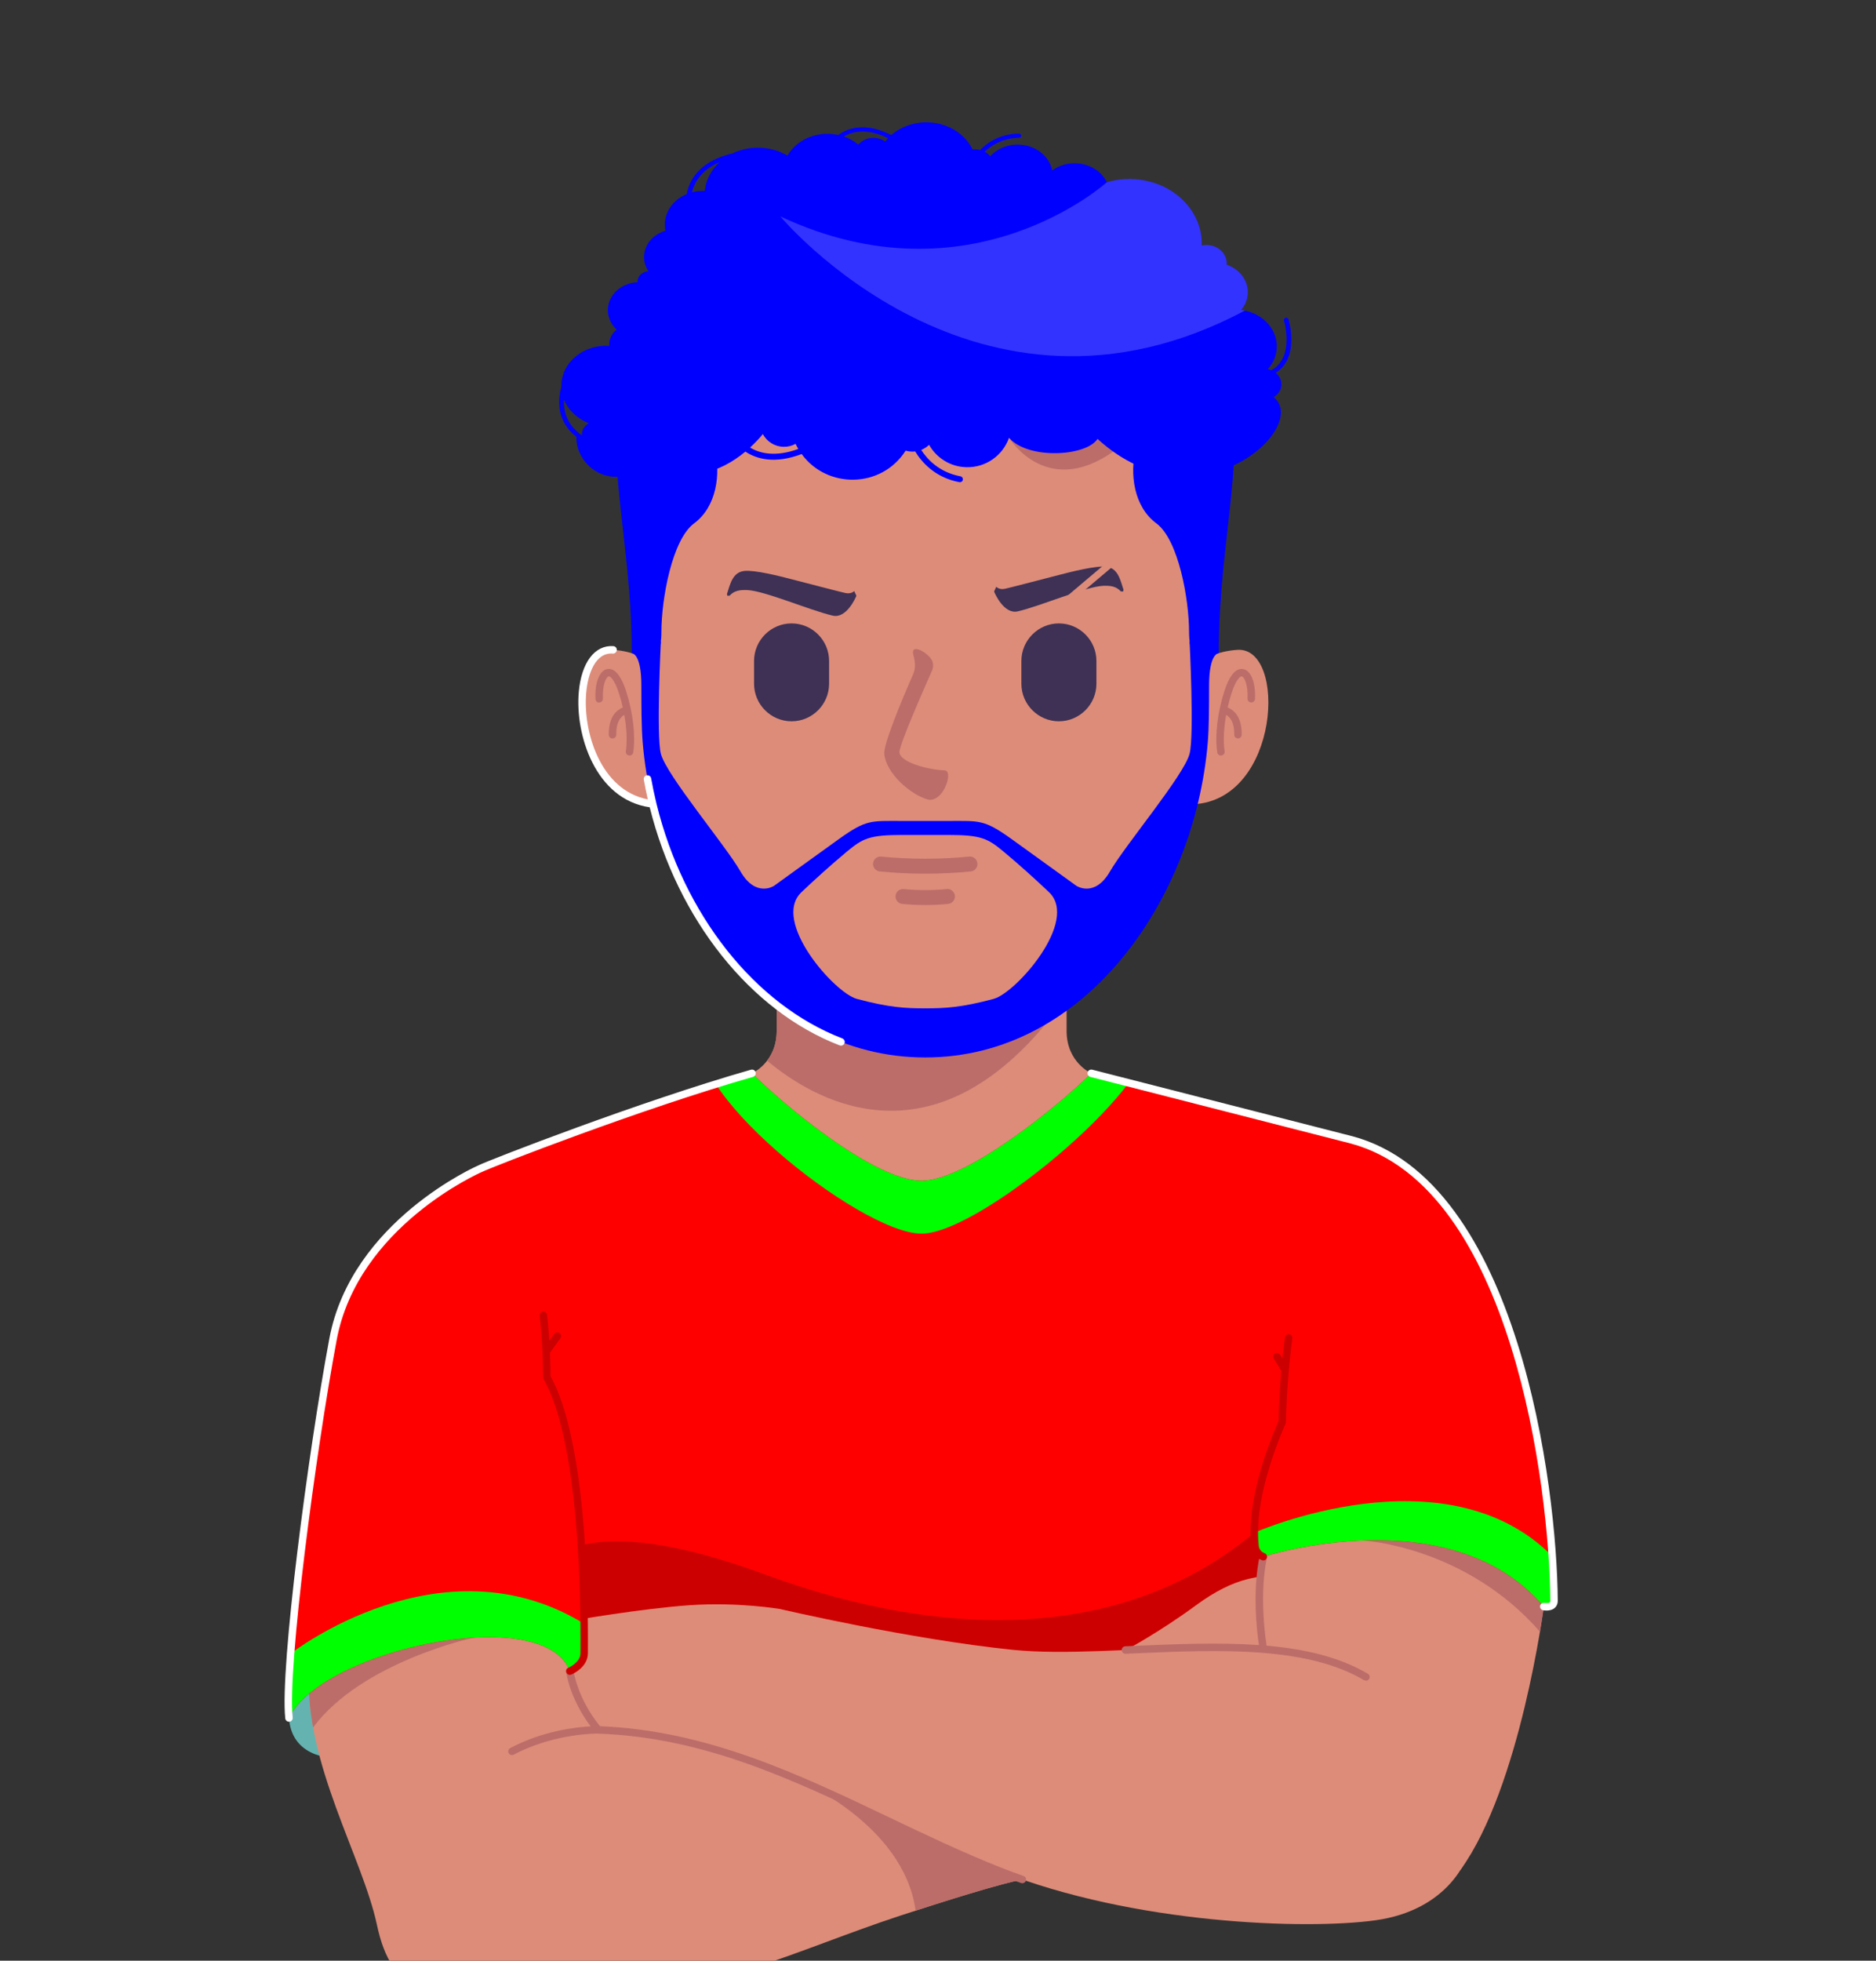 <svg width="224" height="234" viewBox="0 0 224 234" fill="none" xmlns="http://www.w3.org/2000/svg">
<rect x="0" y="0" width="224" height="234" fill="#333333" stroke="none"/>
<g clip-path="url(#clip0_1_1358)">
<path fill-rule="evenodd" clip-rule="evenodd" d="M41.598 209.787C38.72 210.089 34.804 209.292 34.504 205.033C34.207 200.776 38.585 200.525 38.668 200.659C38.752 200.79 41.778 206.202 41.778 206.314L41.598 209.787Z" fill="#64B3B0"/>
<path fill-rule="evenodd" clip-rule="evenodd" d="M92.739 148.085H127.356V131.468C129.488 130.763 131.737 129.901 131.737 129.901L130.299 128.091C130.299 128.091 127.356 126.801 127.356 123.041V91.063H92.739V123.041C92.739 126.801 89.795 128.091 89.795 128.091L88.357 129.901C88.357 129.901 90.605 130.763 92.739 131.468V148.085Z" fill="#DD8C79"/>
<path fill-rule="evenodd" clip-rule="evenodd" d="M92.737 112.744V123.041C92.737 124.637 92.207 125.791 91.595 126.585C96.979 131.107 110.736 139.407 125.077 121.947L103.099 109.088C103.099 109.088 97.356 111.143 92.737 112.744Z" fill="#BC6D69"/>
<path fill-rule="evenodd" clip-rule="evenodd" d="M57.34 139.471C58.718 138.804 76.653 131.839 89.795 128.091C93.629 131.919 104.416 140.916 110.045 140.916C115.409 140.916 126.465 131.919 130.299 128.091L161.401 136.044V197.824L160.371 209.659H62.241L57.34 139.471Z" fill="#FF0001"/>
<path fill-rule="evenodd" clip-rule="evenodd" d="M161.401 178.372V197.824L161.163 200.553C151.672 201.623 122.827 205.101 118.533 205.896C115.491 206.459 94.536 208.637 77.759 209.659H62.241L61.219 195.028C63.562 190.402 65.827 186.471 65.827 186.471C65.827 186.471 69.7 179.931 91.285 187.888C112.871 195.844 135.599 196.278 151.723 181.192C156.327 176.884 159.392 176.594 161.401 178.372Z" fill="#CC0001"/>
<path fill-rule="evenodd" clip-rule="evenodd" d="M93.144 192.028C93.144 192.028 88.14 191.171 82.324 191.576C76.509 191.981 68.262 193.424 68.262 193.424L65.332 198.337L68.397 207.893C68.397 207.893 71.778 209.38 73.445 208.252C75.114 207.125 93.639 197.165 93.144 192.028Z" fill="#DD8C79"/>
<path fill-rule="evenodd" clip-rule="evenodd" d="M68.038 199.444C68.038 199.444 68.443 202.847 71.418 206.453L79.801 204.017L107.927 205.729L122.103 224.32C122.103 224.32 119.828 224.569 107.479 228.627C95.127 232.684 85.931 237.732 68.533 239.085C51.134 240.437 46.715 237.732 45.003 229.709C43.288 221.687 36.439 210.508 36.889 199.78C37.34 189.052 54.739 188.96 54.739 188.96C54.739 188.96 68.352 191.033 68.038 199.444Z" fill="#DD8C79"/>
<path fill-rule="evenodd" clip-rule="evenodd" d="M109.711 208.069L122.103 224.32C122.103 224.32 120.059 224.547 109.328 228.023C107.895 217.597 95.043 212.284 95.043 212.284L108.244 207.724C108.743 207.837 109.233 207.953 109.711 208.069Z" fill="#BC6D69"/>
<path fill-rule="evenodd" clip-rule="evenodd" d="M37.382 206.168C36.996 204.039 36.801 201.901 36.889 199.78C37.218 191.956 46.559 189.789 51.594 189.19L56.577 195.438C56.577 195.438 43.21 198.32 37.382 206.168Z" fill="#BC6D69"/>
<path fill-rule="evenodd" clip-rule="evenodd" d="M131.184 198.877L134.443 196.919C134.443 196.919 138.397 194.82 142.815 191.575C147.231 188.331 150.925 187.428 155.616 188.511C160.304 189.594 161.401 195.09 161.401 195.09C161.401 195.09 158.231 203.206 155.345 201.851C152.461 200.5 131.184 198.877 131.184 198.877Z" fill="#DD8C79"/>
<path fill-rule="evenodd" clip-rule="evenodd" d="M184.335 191.736C184.335 191.736 181.537 213.265 174.392 223.156L150.853 196.828C150.853 196.828 149.767 190.904 150.843 185.787C151.921 180.669 151.921 180.669 151.921 180.669C151.921 180.669 172.836 176.971 173.827 177.513C174.819 178.055 184.285 186.167 184.335 191.736Z" fill="#DD8C79"/>
<path fill-rule="evenodd" clip-rule="evenodd" d="M184.335 191.736C184.335 191.736 184.187 192.869 183.873 194.735C174.919 184.483 162.703 183.847 162.703 183.847L166.523 178.265C170.316 177.699 173.459 177.312 173.827 177.513C174.819 178.055 184.285 186.167 184.335 191.736Z" fill="#BC6D69"/>
<path fill-rule="evenodd" clip-rule="evenodd" d="M185.555 191.016C185.441 174.173 179.78 140.984 161.401 136.044C161.401 136.044 153.64 147.203 153.097 169.739C153.097 169.739 149.132 178.214 149.853 184.524C149.853 184.524 149.897 185.425 150.843 185.787C150.843 185.787 173.156 178.575 184.335 191.736C184.335 191.736 185.575 191.985 185.555 191.016Z" fill="#FF0001"/>
<path fill-rule="evenodd" clip-rule="evenodd" d="M185.555 191.016C185.543 189.396 185.481 187.623 185.361 185.736C172.567 172.823 149.788 182.911 149.764 182.921C149.767 183.465 149.793 184.002 149.853 184.524C149.853 184.524 149.897 185.425 150.843 185.787C150.843 185.787 173.156 178.575 184.335 191.736C184.335 191.736 185.575 191.985 185.555 191.016Z" fill="#00FF00"/>
<path fill-rule="evenodd" clip-rule="evenodd" d="M57.34 139.471C57.34 139.471 42.378 145.86 39.763 159.833C37.147 173.807 33.874 199.175 34.504 205.033C38.339 196.896 64.984 191.132 68.038 199.444C68.038 199.444 69.751 198.744 69.751 197.301C69.751 195.859 70.154 172.909 65.285 164.347C65.285 164.347 65.65 144.339 57.34 139.471Z" fill="#FF0001"/>
<path fill-rule="evenodd" clip-rule="evenodd" d="M34.699 197.356C34.435 200.828 34.345 203.555 34.504 205.033C38.339 196.896 64.984 191.132 68.038 199.444C68.038 199.444 69.751 198.744 69.751 197.301C69.751 196.995 69.77 195.704 69.751 193.787C52.655 183.312 34.699 197.356 34.699 197.356Z" fill="#00FF00"/>
<path fill-rule="evenodd" clip-rule="evenodd" d="M93.144 192.028C93.144 192.028 108.559 195.633 120.911 196.896C133.26 198.159 152.463 193.831 163.1 200.14C173.739 206.453 175.901 214.656 175.901 218.351C175.901 222.047 172.655 228 164.272 229.171C155.887 230.341 135.335 229.621 119.377 223.311C103.421 217 89.359 207.083 71.418 206.453L93.144 192.028Z" fill="#DD8C79"/>
<path d="M163.1 200.585L162.873 200.523C159.564 198.563 155.429 197.645 150.903 197.271L150.733 197.255C145.856 196.867 140.536 197.1 135.304 197.328L134.403 197.367H134.381C134.145 197.367 133.948 197.181 133.936 196.941C133.927 196.695 134.117 196.487 134.364 196.476L135.264 196.437C140.352 196.216 145.528 195.992 150.321 196.331C150.076 194.706 149.509 189.967 150.408 185.695C150.457 185.455 150.695 185.302 150.935 185.351C151.176 185.401 151.329 185.637 151.279 185.878C150.377 190.16 151.029 195.077 151.236 196.402C155.78 196.801 159.947 197.752 163.327 199.757C163.537 199.883 163.608 200.156 163.483 200.367C163.4 200.508 163.253 200.585 163.1 200.585ZM122.072 224.755L121.925 224.731C121.009 224.411 120.103 224.076 119.212 223.724C114.6 221.901 110.085 219.747 105.72 217.664C94.592 212.356 84.081 207.345 71.406 206.899C71.273 206.885 66.139 206.859 61.34 209.409C61.127 209.528 60.855 209.445 60.739 209.226C60.622 209.008 60.705 208.739 60.922 208.625C64.793 206.567 68.775 206.124 70.52 206.029C67.996 202.641 67.613 199.631 67.598 199.497C67.567 199.252 67.741 199.031 67.986 199.002C68.231 198.968 68.452 199.145 68.481 199.39C68.484 199.421 68.903 202.621 71.637 206.014C84.411 206.514 95.436 211.775 106.103 216.86C110.455 218.937 114.956 221.083 119.54 222.897C120.421 223.244 121.315 223.575 122.217 223.888C122.449 223.968 122.572 224.224 122.492 224.456C122.428 224.639 122.256 224.755 122.072 224.755Z" fill="#BC6D69"/>
<path d="M68.038 199.889C67.865 199.889 67.699 199.785 67.628 199.613C67.534 199.385 67.642 199.125 67.869 199.031C67.884 199.025 69.306 198.423 69.306 197.301L69.309 196.978C69.362 189.663 69.043 171.856 64.899 164.565L64.84 164.337C64.84 164.304 64.892 161.104 64.436 157.023C64.41 156.778 64.587 156.559 64.831 156.529C65.069 156.523 65.296 156.68 65.323 156.924C65.447 158.037 65.535 159.087 65.595 160.028L66.197 159.194C66.34 158.992 66.619 158.948 66.817 159.094C67.017 159.236 67.062 159.514 66.918 159.714L65.672 161.443C65.734 162.88 65.734 163.893 65.732 164.232C69.928 171.772 70.254 189.632 70.198 196.987L70.197 197.301C70.197 199.024 68.288 199.823 68.207 199.856L68.038 199.889Z" fill="#CC0001"/>
<path fill-rule="evenodd" clip-rule="evenodd" d="M85.475 129.381C87.084 131.889 89.725 134.708 92.737 137.351C98.767 142.64 106.292 147.228 110.045 147.228C113.681 147.228 121.159 142.416 127.356 136.973C130.299 134.387 132.955 131.659 134.769 129.235L130.299 128.091C126.465 131.919 115.409 140.917 110.045 140.917C104.416 140.917 93.629 131.919 89.795 128.091C88.4 128.489 86.952 128.921 85.475 129.381Z" fill="#00FF00"/>
<path d="M150.843 186.232L150.685 186.202C149.48 185.744 149.411 184.595 149.408 184.547C148.712 178.478 152.215 170.596 152.655 169.636C152.705 167.599 152.816 165.58 152.991 163.601L152.091 162.145C151.96 161.935 152.025 161.661 152.235 161.531C152.447 161.406 152.717 161.468 152.848 161.677L153.129 162.132C153.217 161.285 153.316 160.445 153.425 159.614C153.457 159.372 153.657 159.2 153.925 159.232C154.168 159.264 154.34 159.487 154.309 159.732C153.883 162.953 153.625 166.325 153.544 169.751L153.501 169.929C153.463 170.013 149.597 178.364 150.296 184.473C150.301 184.563 150.363 185.125 151.001 185.371C151.233 185.459 151.347 185.716 151.259 185.945C151.192 186.124 151.023 186.232 150.843 186.232Z" fill="#CC0001"/>
<path fill-rule="evenodd" clip-rule="evenodd" d="M78.436 95.984C68.116 95.448 67.244 77.155 73.205 77.557C78.165 77.891 79.205 81.055 79.533 82.383C79.864 83.711 78.436 95.984 78.436 95.984Z" fill="#DD8C79"/>
<path fill-rule="evenodd" clip-rule="evenodd" d="M142.507 95.984C152.829 95.448 153.703 77.155 147.743 77.557C142.78 77.891 141.74 81.055 141.411 82.383C141.084 83.711 142.507 95.984 142.507 95.984Z" fill="#DD8C79"/>
<path fill-rule="evenodd" clip-rule="evenodd" d="M144.369 60.172V83.583C144.369 103.313 130.921 124.899 110.476 124.899C90.031 124.899 76.581 103.313 76.581 83.583V60.172C76.581 15.629 144.369 15.629 144.369 60.172Z" fill="#DD8C79"/>
<path fill-rule="evenodd" clip-rule="evenodd" d="M120.756 50.767L120.481 52.249C120.481 52.249 125.187 60.053 133.767 53.264C142.348 46.476 120.756 50.767 120.756 50.767Z" fill="#BC6D69"/>
<path fill-rule="evenodd" clip-rule="evenodd" d="M126.433 74.401H126.436C128.899 74.401 130.915 76.415 130.915 78.88V81.604C130.915 84.069 128.899 86.083 126.436 86.083H126.433C123.973 86.083 121.956 84.069 121.956 81.604V78.88C121.956 76.415 123.973 74.401 126.433 74.401Z" fill="#3E3155"/>
<path fill-rule="evenodd" clip-rule="evenodd" d="M94.517 74.401H94.515C92.052 74.401 90.036 76.415 90.036 78.88V81.604C90.036 84.069 92.052 86.083 94.515 86.083H94.517C96.981 86.083 98.995 84.069 98.995 81.604V78.88C98.995 76.415 96.981 74.401 94.517 74.401Z" fill="#3E3155"/>
<path fill-rule="evenodd" clip-rule="evenodd" d="M111.383 79.096C111.436 79.403 111.416 79.735 111.312 79.971C110.577 81.648 107.364 88.843 107.396 89.796C107.509 91.023 110.949 91.877 112.791 91.943C113.933 91.981 112.591 95.943 110.728 95.401C108.74 94.829 105.804 92.323 105.588 89.976C105.483 88.847 107.548 83.825 109.043 80.44C109.427 79.572 109.189 78.689 109.045 78.109C108.679 76.599 111.207 78.083 111.383 79.096Z" fill="#BC6D69"/>
<path d="M145.783 90.169C145.565 90.169 145.375 90.011 145.343 89.789C145.043 87.805 145.376 84.989 146.207 82.44C146.971 80.101 147.844 79.736 148.436 79.848C149.371 80.017 149.939 81.451 149.851 83.411C149.84 83.651 149.643 83.839 149.405 83.839L149.387 83.837C149.141 83.825 148.949 83.619 148.961 83.372C149.036 81.705 148.564 80.777 148.277 80.724C148.111 80.695 147.607 81.023 147.055 82.717C146.871 83.277 146.715 83.855 146.584 84.436C147.236 84.697 148.301 85.464 148.259 87.689C148.255 87.932 148.056 88.125 147.815 88.125H147.805C147.559 88.123 147.364 87.919 147.369 87.672C147.397 86.125 146.812 85.541 146.404 85.323C146.119 86.92 146.045 88.476 146.223 89.657C146.26 89.901 146.092 90.127 145.849 90.164L145.783 90.169Z" fill="#BC6D69"/>
<path d="M75.17 90.169L75.103 90.164C74.86 90.127 74.692 89.901 74.728 89.657C74.905 88.476 74.832 86.92 74.547 85.325C74.138 85.545 73.555 86.131 73.585 87.672C73.59 87.917 73.392 88.123 73.147 88.125C72.871 88.125 72.697 87.935 72.693 87.689C72.65 85.464 73.715 84.697 74.367 84.436C74.236 83.855 74.08 83.277 73.896 82.717C73.344 81.021 72.85 80.692 72.673 80.724C72.387 80.777 71.916 81.705 71.989 83.372C72.001 83.619 71.81 83.825 71.564 83.837C71.324 83.905 71.111 83.657 71.1 83.411C71.012 81.451 71.58 80.017 72.514 79.848C73.111 79.739 73.981 80.104 74.744 82.44C75.574 84.988 75.908 87.804 75.611 89.789C75.577 90.011 75.387 90.169 75.17 90.169Z" fill="#BC6D69"/>
<path fill-rule="evenodd" clip-rule="evenodd" d="M110.476 20.377C120.739 20.377 128.591 23.716 135.928 29.593C153.753 43.867 145.517 57.075 145.517 77.956C145.517 77.956 144.369 77.904 144.369 81.832C144.369 81.832 141.98 79.367 141.98 75.456C141.98 71.541 140.717 64.416 138.071 62.459C135.424 60.504 134.821 56.629 135.655 53.369C136.485 50.109 136.212 51.015 136.428 49.709C136.463 49.443 137.272 43.341 133.359 42.795C129.441 42.249 115.579 45.311 110.476 45.311C105.372 45.311 91.509 42.249 87.592 42.795C83.679 43.341 84.487 49.443 84.525 49.709C84.739 51.015 84.463 50.109 85.296 53.369C86.129 56.629 85.527 60.504 82.88 62.459C80.233 64.416 78.971 71.541 78.971 75.456C78.971 79.367 76.581 81.832 76.581 81.832C76.581 77.904 75.434 77.956 75.434 77.956C75.434 57.075 67.198 43.867 85.021 29.593C92.361 23.716 100.213 20.377 110.476 20.377Z" fill="#0000FF"/>
<path fill-rule="evenodd" clip-rule="evenodd" d="M82.621 22.951C83.103 21 84.571 19.927 85.936 19.337C85.011 20.18 84.371 21.287 84.179 22.544L84.147 22.793C83.619 22.768 83.105 22.825 82.621 22.951ZM69.481 51.967C67.712 50.719 67.272 49.115 67.341 47.7C67.848 48.943 68.918 49.971 70.311 50.503C69.879 50.744 69.567 51.149 69.493 51.637L69.481 51.967ZM100.757 16.293C101.635 15.765 103.397 15.184 106.033 16.5C105.915 16.625 105.804 16.755 105.7 16.889C105.393 16.676 105.023 16.528 104.611 16.476C103.765 16.369 102.965 16.688 102.483 17.253C101.988 16.847 101.405 16.516 100.757 16.293ZM99.564 16.017C97.231 15.724 95.043 16.804 94.023 18.568C93.253 18.117 92.364 17.805 91.392 17.683C89.979 17.505 88.608 17.752 87.447 18.317C85.735 18.7 82.613 19.847 82 23.16C80.648 23.719 79.636 24.859 79.42 26.276C79.352 26.709 79.367 27.136 79.447 27.545C78.145 27.924 77.129 28.937 76.932 30.233C76.814 31.007 77.004 31.755 77.421 32.38C76.778 32.408 76.228 32.841 76.137 33.431L76.128 33.683C74.366 33.757 72.862 34.943 72.614 36.56C72.454 37.615 72.861 38.623 73.629 39.339C73.176 39.695 72.858 40.195 72.767 40.775C72.743 40.944 72.739 41.112 72.751 41.276C69.955 41.103 67.454 42.888 67.068 45.403C67.028 45.661 67.012 45.919 67.02 46.175C66.556 47.884 66.496 50.309 68.83 52.143C68.653 55.287 72.867 59.479 78.373 54.861C81.848 57.836 85.951 56.429 89.001 53.899C90.301 54.759 92.468 55.421 95.72 54.189C98.736 58.336 105.224 58.339 108.135 53.784C108.369 53.853 108.616 53.893 108.869 53.9C109.008 53.903 109.145 53.896 109.277 53.88C109.992 55.064 111.584 56.992 114.553 57.544C114.747 57.577 114.932 57.451 114.968 57.257C115.001 57.065 114.873 56.88 114.681 56.845C112.111 56.367 110.684 54.768 109.996 53.697C110.348 53.556 110.668 53.348 110.936 53.087C111.819 54.648 113.476 55.719 115.4 55.76C117.733 55.815 119.747 54.339 120.481 52.249C122.779 54.883 129.711 54.468 131.048 52.38C143.103 63.351 156.515 50.908 152.073 47.399C152.555 47.119 152.9 46.66 152.984 46.112C153.083 45.487 152.812 44.888 152.321 44.493C155.252 42.668 153.853 38.127 153.848 38.112C153.809 37.976 153.652 37.896 153.501 37.929C153.352 37.965 153.26 38.104 153.301 38.239C153.307 38.252 154.649 42.625 151.799 44.184C151.665 44.129 151.524 44.087 151.376 44.06C151.913 43.464 152.283 42.736 152.408 41.924C152.771 39.544 150.903 37.339 148.233 37.003L148.187 36.997C148.588 36.531 148.864 35.968 148.959 35.345C149.209 33.695 148.135 32.153 146.46 31.583C146.567 30.449 145.66 29.421 144.381 29.261C144.075 29.223 143.772 29.236 143.488 29.296C143.621 25.421 140.46 21.992 136.061 21.437C134.704 21.265 133.379 21.388 132.163 21.747C131.597 20.588 130.392 19.711 128.889 19.52C127.676 19.367 126.512 19.695 125.64 20.341C125.324 18.792 123.928 17.523 122.087 17.292C120.569 17.1 119.132 17.659 118.243 18.649C118.064 18.436 117.84 18.252 117.58 18.115C118.257 17.441 119.579 16.487 121.657 16.451C121.815 16.448 121.939 16.332 121.935 16.192C121.931 16.053 121.803 15.941 121.648 15.944C119.241 15.987 117.751 17.156 117.039 17.903L116.72 17.844C116.52 17.817 116.321 17.816 116.129 17.836C115.321 16.179 113.595 14.919 111.444 14.648C109.531 14.408 107.703 15.001 106.425 16.12C103.099 14.405 100.955 15.471 100.092 16.109C99.921 16.072 99.745 16.041 99.564 16.017ZM91.088 51.809C91.561 52.692 92.481 53.299 93.552 53.323C94.075 53.336 94.567 53.208 94.993 52.971C95.095 53.181 95.204 53.387 95.32 53.581C92.561 54.583 90.704 54.104 89.557 53.412C90.113 52.903 90.629 52.361 91.088 51.809Z" fill="#0000FF"/>
<path fill-rule="evenodd" clip-rule="evenodd" d="M132.163 21.747C132.163 21.747 115.899 36.481 93.176 25.827C93.176 25.827 116.697 54.063 148.637 37.068C148.504 37.041 148.369 37.019 148.233 37.003L148.187 36.997C148.588 36.531 148.864 35.968 148.959 35.345C149.209 33.695 148.135 32.153 146.46 31.583C146.567 30.449 145.66 29.421 144.381 29.261C144.075 29.223 143.772 29.236 143.488 29.296C143.621 25.421 140.46 21.992 136.061 21.437C134.704 21.265 133.379 21.388 132.163 21.747Z" fill="white" fill-opacity="0.2"/>
<path fill-rule="evenodd" clip-rule="evenodd" d="M110.476 120.339C112.793 120.339 114.752 120.257 118.647 119.212C121.307 118.5 128.889 109.927 125.251 106.473C123.835 105.129 121.764 103.241 119.843 101.645C117.919 100.048 117.155 99.651 113.2 99.651H110.476H107.752C103.796 99.651 103.033 100.048 101.108 101.645C99.185 103.241 97.116 105.129 95.701 106.473C92.061 109.927 99.645 118.5 102.305 119.212C106.2 120.257 108.157 120.339 110.476 120.339ZM120.707 100.083L120.864 100.195C124.585 102.867 128.523 105.716 128.523 105.716C128.523 105.716 130.697 107.18 132.532 104.007C134.367 100.833 141.341 92.571 142.036 89.973C142.616 87.808 142.036 76.489 142.036 76.489L144.369 81.832C144.369 84.219 144.364 86.796 144.209 88.635C142.647 107.255 129.632 126.203 110.476 126.203C91.317 126.203 78.305 107.255 76.741 88.635C76.587 86.796 76.581 84.219 76.581 81.832L78.913 76.489C78.913 76.489 78.335 87.808 78.913 89.973C79.611 92.571 86.585 100.833 88.42 104.007C90.255 107.18 92.428 105.716 92.428 105.716C92.428 105.716 96.364 102.867 100.088 100.195L100.244 100.083C103.457 97.789 104 97.979 107.645 97.979H110.476H113.309C116.952 97.979 117.493 97.789 120.707 100.083Z" fill="#0000FF"/>
<path d="M110.476 108.013C109.544 108.013 108.621 107.965 107.732 107.877C107.243 107.829 106.884 107.393 106.933 106.903C106.981 106.415 107.419 106.052 107.909 106.105C109.569 106.271 111.383 106.271 113.04 106.105C113.517 106.036 113.967 106.415 114.015 106.903C114.064 107.393 113.707 107.829 113.217 107.877C112.329 107.965 111.408 108.013 110.476 108.013Z" fill="#BC6D69"/>
<path d="M110.476 104.268C108.64 104.268 106.812 104.179 105.043 104.001C104.553 103.953 104.197 103.516 104.247 103.025C104.293 102.539 104.752 102.164 105.22 102.229C108.639 102.569 112.307 102.569 115.731 102.229C116.203 102.167 116.656 102.536 116.704 103.025C116.755 103.516 116.397 103.953 115.908 104.001C114.139 104.179 112.311 104.268 110.476 104.268Z" fill="#BC6D69"/>
<path fill-rule="evenodd" clip-rule="evenodd" d="M121.517 72.964C119.869 73.341 118.793 70.817 118.728 70.675L118.707 70.569L118.957 70.028C118.957 70.028 119.28 70.411 119.981 70.272C120.397 70.189 123.632 69.348 126.551 68.591C127.835 68.257 130.833 67.492 132.085 67.633C133.493 67.792 133.768 69.22 134.152 70.385L134.1 70.596L133.829 70.58C133.272 69.956 132.556 69.88 131.713 69.916C129.627 70.005 124.187 72.357 121.517 72.964Z" fill="#3E3155"/>
<path fill-rule="evenodd" clip-rule="evenodd" d="M132.64 66.721C132.812 66.576 133.071 66.597 133.216 66.771C133.363 66.943 133.341 67.201 133.168 67.348L127.733 71.943C127.561 72.088 127.303 72.068 127.156 71.896C127.011 71.724 127.032 71.463 127.204 71.317L132.64 66.721Z" fill="#DD8C79"/>
<path fill-rule="evenodd" clip-rule="evenodd" d="M99.433 73.472C101.08 73.848 102.157 71.325 102.223 71.181L102.244 71.075L101.993 70.537C101.993 70.537 101.671 70.92 100.971 70.781C100.553 70.697 97.319 69.856 94.399 69.099C93.116 68.765 90.117 68.001 88.868 68.14C87.457 68.299 87.184 69.729 86.799 70.893L86.851 71.104L87.121 71.087C87.679 70.463 88.395 70.388 89.236 70.424C91.325 70.513 96.764 72.864 99.433 73.472Z" fill="#3E3155"/>
<path d="M100.421 124.793L100.26 124.764C89.564 120.655 80.908 109.697 77.577 96.347C71.06 95.393 68.663 87.645 69.106 82.604C69.416 79.067 71.016 76.955 73.233 77.112C73.478 77.128 73.666 77.341 73.647 77.585C73.632 77.832 73.397 78.028 73.173 78.003C71.137 77.836 70.2 80.329 69.994 82.681C69.588 87.284 71.671 94.304 77.351 95.403C77.173 94.625 77.013 93.84 76.871 93.048C76.83 92.804 76.989 92.573 77.232 92.531C77.483 92.487 77.705 92.648 77.749 92.891C77.92 93.845 78.116 94.788 78.34 95.719L78.4 95.969C81.632 109.119 90.105 119.908 100.58 123.932C100.809 124.02 100.925 124.279 100.836 124.508C100.767 124.684 100.599 124.793 100.421 124.793Z" fill="white"/>
<path d="M184.657 192.211C184.447 192.211 184.284 192.181 184.247 192.173C184.007 192.125 183.851 191.892 183.899 191.651C183.944 191.411 184.179 191.257 184.421 191.299C184.607 191.333 184.929 191.331 185.048 191.229C185.067 191.214 185.113 191.177 185.108 191.025C185.02 177.605 180.564 141.656 161.285 136.473L130.189 128.523C129.951 128.46 129.807 128.219 129.868 127.98C129.927 127.743 130.169 127.607 130.411 127.659L161.512 135.613C181.332 140.941 185.911 177.411 186 191.014C186.009 191.485 185.799 191.764 185.621 191.913C185.331 192.155 184.948 192.211 184.657 192.211ZM34.504 205.48C34.28 205.48 34.087 205.309 34.061 205.083C33.413 199.053 36.783 173.339 39.325 159.749C41.954 145.707 57.015 139.125 57.166 139.06C58.53 138.4 76.394 131.451 89.672 127.663C89.913 127.599 90.155 127.732 90.223 127.968C90.291 128.205 90.152 128.452 89.919 128.519C76.684 132.293 58.908 139.205 57.535 139.872C57.369 139.943 42.741 146.347 40.202 159.913C37.668 173.451 34.306 199.029 34.949 204.987C34.973 205.232 34.797 205.451 34.554 205.477L34.504 205.48Z" fill="white"/>
</g>
<defs>
<clipPath id="clip0_1_1358">
<rect width="224" height="234" fill="white"/>
</clipPath>
</defs>
</svg>
